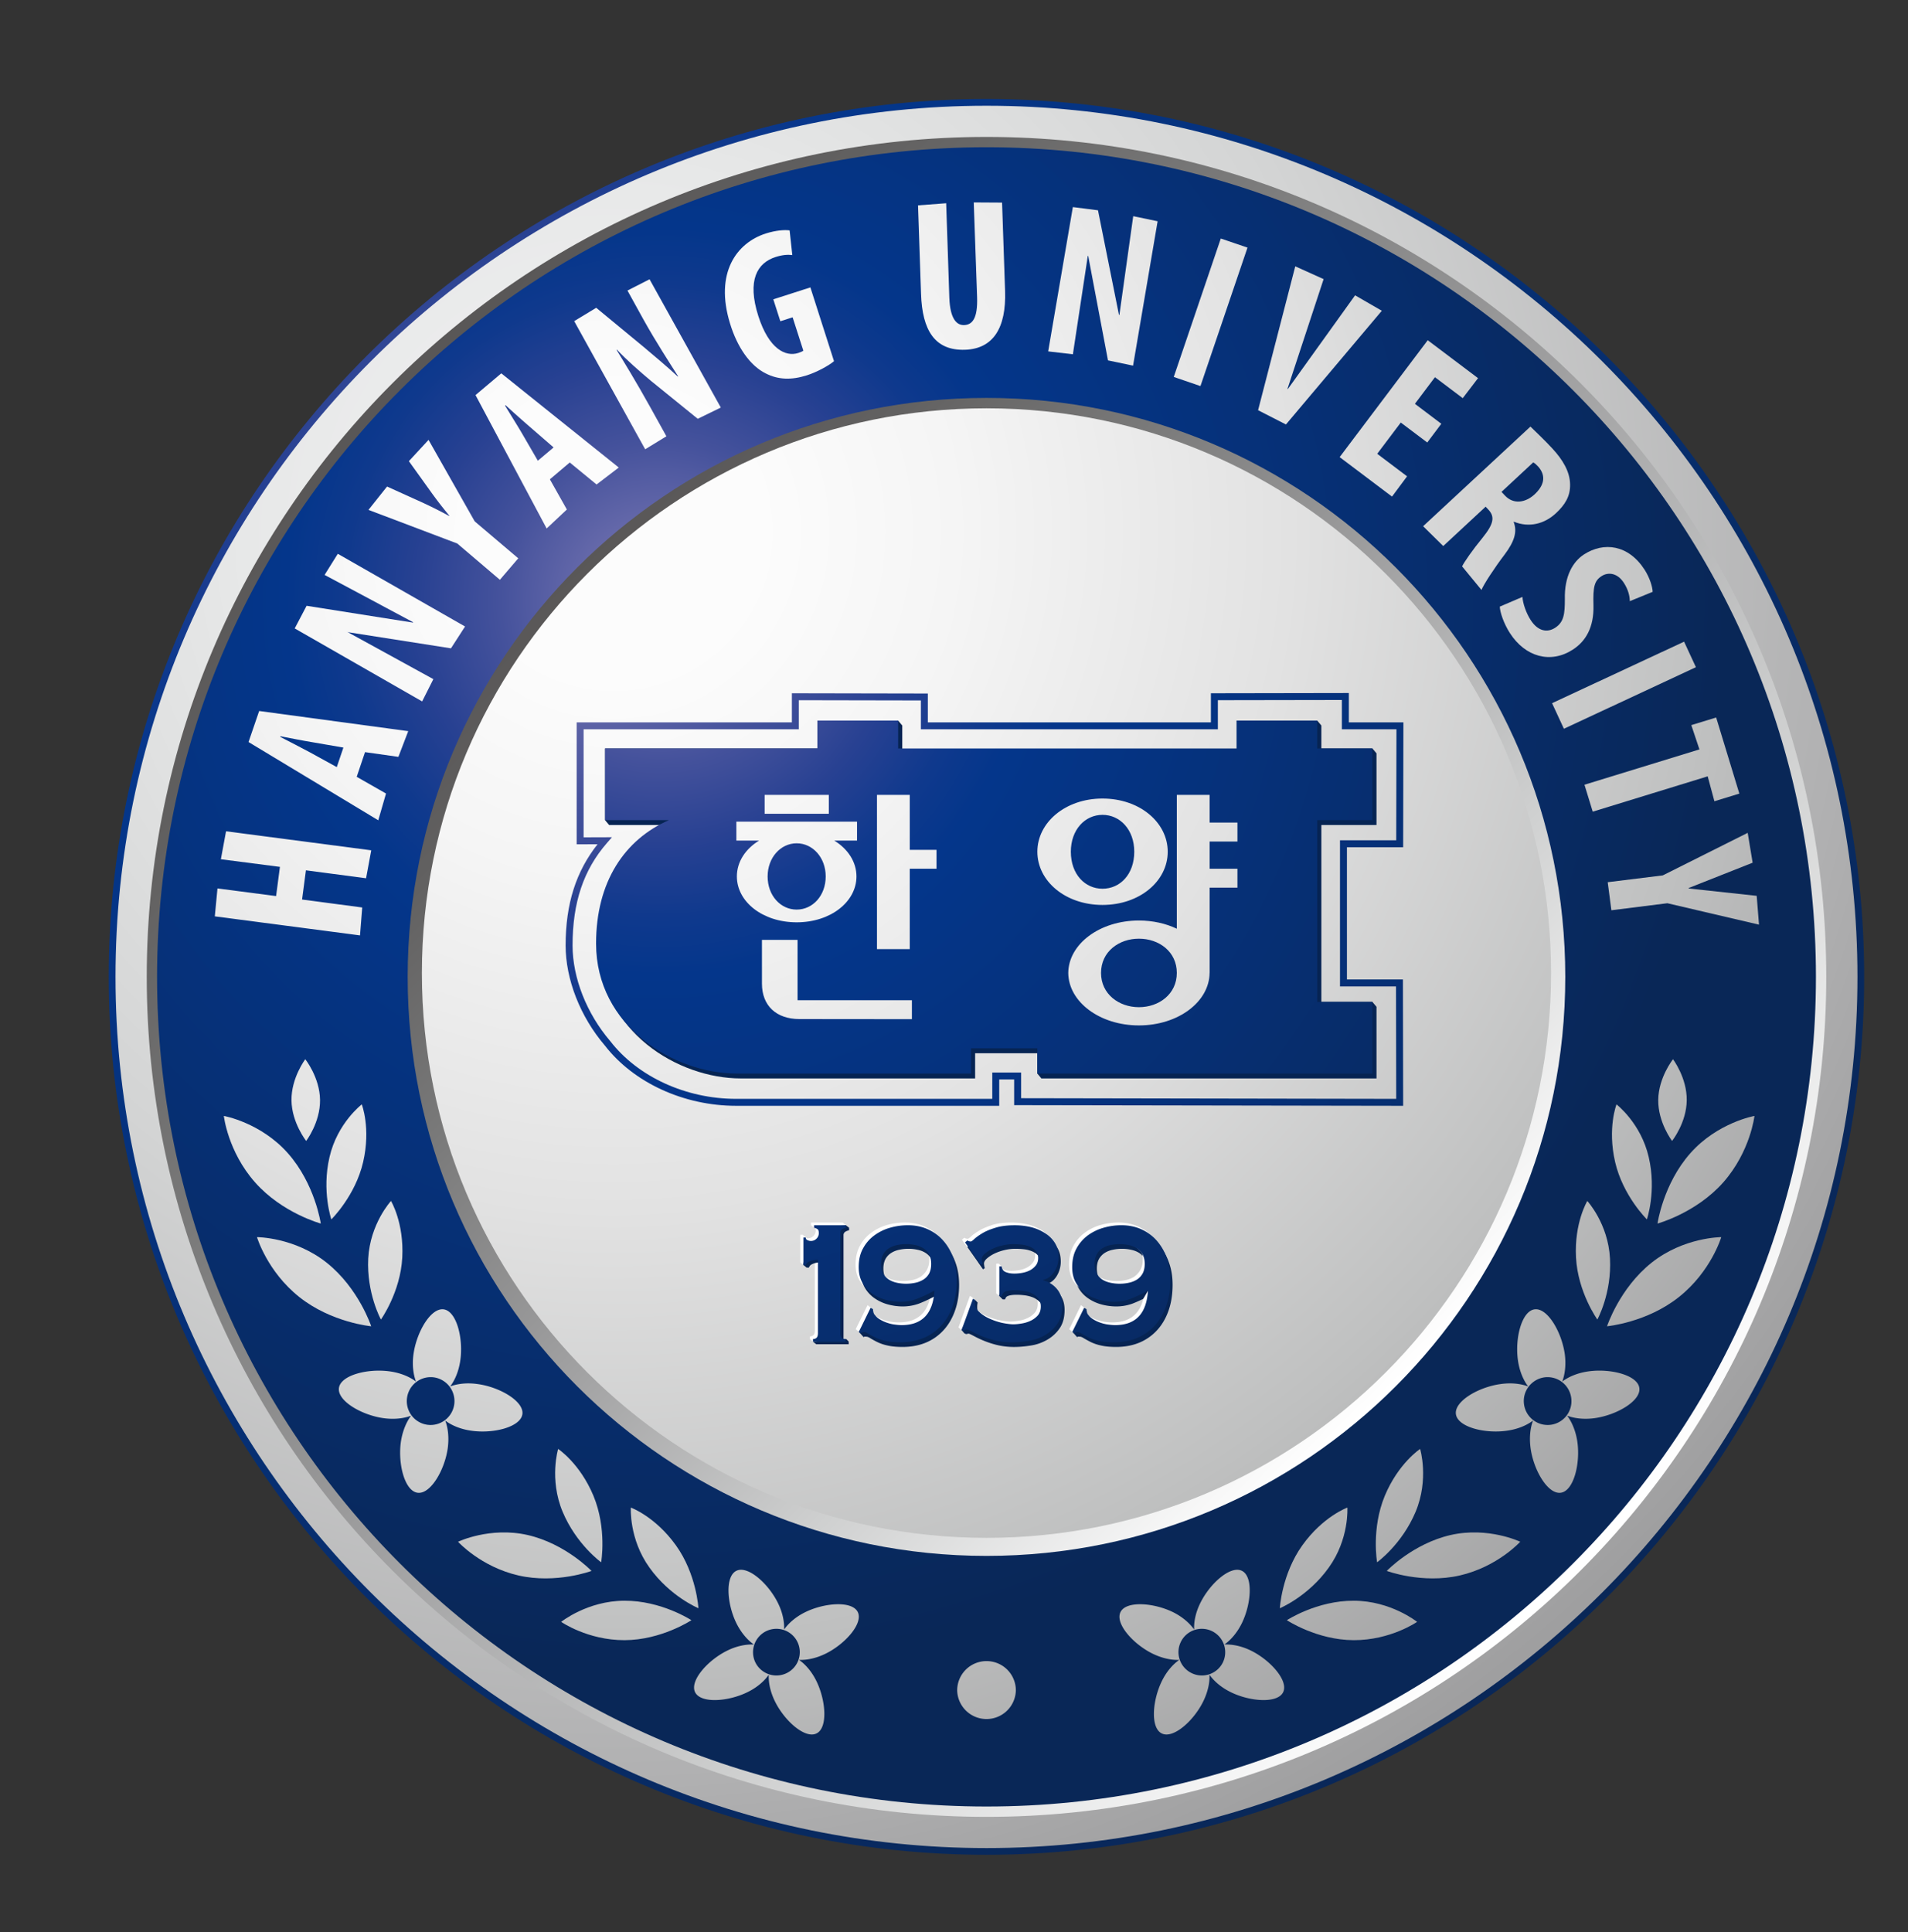 <svg xmlns="http://www.w3.org/2000/svg" xml:space="preserve" width="239px" height="242px" x="0px" y="0px" viewBox="0 0 239 242"><rect x="0" y="0" width="239" height="242" fill="#333333" stroke="none"/><radialGradient id="a" cx="76.855" cy="67.056" r="180.412" gradientUnits="userSpaceOnUse"><stop offset="0.101" style="stop-color:#efeff0"/><stop offset="0.256" style="stop-color:#e7e8e8"/><stop offset="0.522" style="stop-color:#d3d4d4"/><stop offset="0.866" style="stop-color:#b0b0b1"/><stop offset="1" style="stop-color:#9f9fa0"/></radialGradient><path fill="url(#a)" d="M123.574 12.822c-60.48 0-109.527 49.039-109.527 109.53 0 60.483 49.047 109.521 109.527 109.521 60.477 0 109.516-49.038 109.516-109.521 0-60.491-49.039-109.53-109.516-109.53z"/><radialGradient id="b" cx="74.335" cy="69.477" r="182.741" gradientUnits="userSpaceOnUse"><stop offset="0" style="stop-color:#8786bb"/><stop offset="0.064" style="stop-color:#6a6cac"/><stop offset="0.149" style="stop-color:#45529c"/><stop offset="0.227" style="stop-color:#284192"/><stop offset="0.297" style="stop-color:#0f398d"/><stop offset="0.35" style="stop-color:#04368b"/><stop offset="1" style="stop-color:#092757"/></radialGradient><path fill="url(#b)" d="M13.624 122.352c0 60.622 49.324 109.941 109.95 109.941 60.619 0 109.938-49.319 109.938-109.941 0-60.626-49.318-109.951-109.938-109.951-60.626-.001-109.95 49.325-109.95 109.951zm.845 0c0-60.164 48.943-109.108 109.105-109.108 60.154 0 109.094 48.945 109.094 109.108 0 60.157-48.939 109.1-109.094 109.1-60.162-.001-109.105-48.943-109.105-109.1z"/><linearGradient id="c" x1="197.385" x2="50.359" y1="196.159" y2="49.133" gradientUnits="userSpaceOnUse"><stop offset="0" style="stop-color:#fff"/><stop offset="0.27" style="stop-color:#cecfcf"/><stop offset="0.52" style="stop-color:#9f9fa0"/><stop offset="0.733" style="stop-color:#7a7a7a"/><stop offset="0.9" style="stop-color:#626161"/><stop offset="1" style="stop-color:#595757"/></linearGradient><path fill="url(#c)" d="M123.572 17.149c-58.086 0-105.191 47.1-105.191 105.199 0 58.096 47.104 105.196 105.191 105.196 58.086 0 105.189-47.1 105.189-105.196.001-58.099-47.103-105.199-105.189-105.199z"/><radialGradient id="d" cx="82.624" cy="75.302" r="133.807" gradientUnits="userSpaceOnUse"><stop offset="0" style="stop-color:#8786bb"/><stop offset="0.064" style="stop-color:#6a6cac"/><stop offset="0.149" style="stop-color:#45529c"/><stop offset="0.227" style="stop-color:#284192"/><stop offset="0.297" style="stop-color:#0f398d"/><stop offset="0.35" style="stop-color:#04368b"/><stop offset="1" style="stop-color:#092757"/></radialGradient><path fill="url(#d)" d="M123.572 18.442c-57.372 0-103.897 46.516-103.897 103.906 0 57.386 46.525 103.9 103.897 103.9 57.379 0 103.896-46.514 103.896-103.9.001-57.39-46.517-103.906-103.896-103.906z"/><linearGradient id="e" x1="174.621" x2="72.202" y1="173.398" y2="70.98" gradientUnits="userSpaceOnUse"><stop offset="0" style="stop-color:#fff"/><stop offset="0.27" style="stop-color:#cecfcf"/><stop offset="0.52" style="stop-color:#9f9fa0"/><stop offset="0.733" style="stop-color:#7a7a7a"/><stop offset="0.9" style="stop-color:#626161"/><stop offset="1" style="stop-color:#595757"/></linearGradient><path fill="url(#e)" d="M123.574 49.834c-40.042 0-72.508 32.471-72.508 72.514s32.466 72.512 72.508 72.512c40.037 0 72.496-32.469 72.496-72.512s-32.459-72.514-72.496-72.514z"/><radialGradient id="f" cx="76.856" cy="66.578" r="180.408" gradientUnits="userSpaceOnUse"><stop offset="0.101" style="stop-color:#fcfcfc"/><stop offset="0.237" style="stop-color:#f5f5f5"/><stop offset="0.47" style="stop-color:#e2e2e2"/><stop offset="0.772" style="stop-color:#bfc0c0"/><stop offset="1" style="stop-color:#9f9fa0"/></radialGradient><path fill="url(#f)" d="M123.574 51.136c-39.056 0-70.727 31.678-70.727 70.736 0 39.059 31.671 70.728 70.727 70.728 39.057 0 70.715-31.669 70.715-70.728 0-39.058-31.658-70.736-70.715-70.736z"/><path fill="#062453" d="M172.422 103.326v-8.978l-.514-.609h-6.393v-2.876l-.518-.617h-9.592v4.103H113.02v-3.485l-.517-.617h-10.107v3.493H75.789v8.971l.517.616h8c-5.544 2.426-9.131 7.724-9.131 15.453 0 10.376 9.761 16.283 17.62 16.283h29.352v-3.153h7.791v2.54l.51.613h41.975v-8.973l-.514-.609h-6.393v-22.154h6.906z"/><radialGradient id="g" cx="82.623" cy="75.3" r="133.799" gradientUnits="userSpaceOnUse"><stop offset="0" style="stop-color:#8786bb"/><stop offset="0.064" style="stop-color:#6a6cac"/><stop offset="0.149" style="stop-color:#45529c"/><stop offset="0.227" style="stop-color:#284192"/><stop offset="0.297" style="stop-color:#0f398d"/><stop offset="0.35" style="stop-color:#04368b"/><stop offset="1" style="stop-color:#092757"/></radialGradient><path fill="url(#g)" d="M171.908 102.71v-8.971h-6.91v-3.493h-10.105v3.493h-42.389v-3.493h-10.107v3.493H75.789v8.971h8.007c-5.552 2.425-9.131 7.718-9.131 15.457 0 10.371 9.758 16.283 17.616 16.283h29.35v-3.153h8.307v3.153h41.971v-8.969h-6.91v-22.77h6.909z"/><radialGradient id="h" cx="72.231" cy="73.159" r="180.881" gradientUnits="userSpaceOnUse"><stop offset="0" style="stop-color:#8786bb"/><stop offset="0.064" style="stop-color:#6a6cac"/><stop offset="0.149" style="stop-color:#45529c"/><stop offset="0.227" style="stop-color:#284192"/><stop offset="0.297" style="stop-color:#0f398d"/><stop offset="0.35" style="stop-color:#04368b"/><stop offset="1" style="stop-color:#092757"/></radialGradient><path fill="url(#h)" d="M151.68 86.824v3.645h-35.457v-3.613l-17.031-.033v3.646H72.234v15.271l2.617-.006c-2.687 3.399-4 7.437-4 12.68 0 4.248 1.837 8.932 4.917 12.53 3.59 4.648 9.89 7.547 16.426 7.547h32.97v-3.297h1.871v3.215l48.727.083-.029-15.823h-7.014v-16.562h7.043l.031-15.638h-6.834v-3.675l-17.279.03zm16.406.841v3.672h6.836c-.002.796-.029 13.108-.029 13.902h-7.043v18.299h7.016l.025 14.083c-.85-.003-46.143-.081-46.986-.082v-3.215h-3.609v3.297H92.195c-6.275 0-12.31-2.769-15.753-7.229-2.963-3.46-4.721-7.934-4.721-11.979 0-5.381 1.368-9.461 4.306-12.835l.629-.723-3.552.012v-13.53h26.959v-3.642c.802 0 14.491.027 15.29.029v3.613h37.199v-3.646l15.534-.026z"/><radialGradient id="i" cx="76.857" cy="67.054" r="180.405" gradientUnits="userSpaceOnUse"><stop offset="0.101" style="stop-color:#fcfcfc"/><stop offset="0.237" style="stop-color:#f5f5f5"/><stop offset="0.47" style="stop-color:#e2e2e2"/><stop offset="0.772" style="stop-color:#bfc0c0"/><stop offset="1" style="stop-color:#9f9fa0"/></radialGradient><path fill="url(#i)" d="M142.08 106.67c0-2.765-1.783-4.619-3.979-4.619-2.188 0-3.965 1.854-3.965 4.619 0 2.837 1.787 4.634 3.965 4.634 2.198 0 3.979-1.797 3.979-4.634zm.584 10.89c-2.496 0-4.746 1.612-4.746 4.292 0 2.655 2.25 4.288 4.746 4.288 2.504 0 4.746-1.633 4.746-4.288 0-2.681-2.242-4.292-4.746-4.292zm-39.234-7.794c0-2.363-1.626-4.152-3.638-4.152-2.009 0-3.638 1.789-3.638 4.152 0 2.404 1.629 4.151 3.638 4.151 2.012 0 3.638-1.747 3.638-4.151zm-7.649-10.217h8.041v2.365h-8.041v-2.365zm-3.479 10.217c0-1.825 1.065-3.442 2.785-4.493h-2.849v-2.372h15.116v2.372H104.5c1.713 1.05 2.782 2.668 2.782 4.493 0 3.17-3.226 5.745-7.489 5.745-4.266-.001-7.491-2.575-7.491-5.745zm21.925 17.874-14.086-.014c-2.905 0-4.698-1.678-4.698-4.432v-5.484h4.461v7.56h14.323v2.37zm3.084-18.839h-3.352v10.071h-4.107V99.549h4.107v6.888h3.352v2.364zm12.632-2.131c0-3.673 3.52-6.661 8.158-6.661 4.656 0 8.172 2.988 8.172 6.661 0 3.688-3.516 6.665-8.172 6.665-4.638 0-8.158-2.977-8.158-6.665zm25.063-1.276h-3.484v3.407h3.484v2.367h-3.484v10.684h-.006c-.033 3.62-3.936 6.571-8.852 6.571-4.91 0-8.82-2.951-8.85-6.571.029-3.621 3.939-6.567 8.85-6.567 1.754 0 3.381.378 4.746 1.028V99.549h4.111v3.472h3.484v2.373z"/><radialGradient id="j" cx="-2986.588" cy="-4407.508" r="180.342" gradientTransform="rotate(83.021 -3982.657 -439.572)" gradientUnits="userSpaceOnUse"><stop offset="0.101" style="stop-color:#fcfcfc"/><stop offset="0.237" style="stop-color:#f5f5f5"/><stop offset="0.47" style="stop-color:#e2e2e2"/><stop offset="0.772" style="stop-color:#bfc0c0"/><stop offset="1" style="stop-color:#9f9fa0"/></radialGradient><path fill="url(#j)" d="M211.285 137.794c-.025 2.827-1.838 5.095-1.838 5.095s-1.766-2.306-1.732-5.134c.035-2.819 1.848-5.096 1.848-5.096s1.755 2.319 1.722 5.135z"/><radialGradient id="k" cx="-2986.564" cy="-4407.458" r="180.374" gradientTransform="rotate(83.021 -3982.657 -439.572)" gradientUnits="userSpaceOnUse"><stop offset="0.101" style="stop-color:#fcfcfc"/><stop offset="0.237" style="stop-color:#f5f5f5"/><stop offset="0.47" style="stop-color:#e2e2e2"/><stop offset="0.772" style="stop-color:#bfc0c0"/><stop offset="1" style="stop-color:#9f9fa0"/></radialGradient><path fill="url(#k)" d="M215.857 148.082c-3.414 3.854-8.234 5.155-8.234 5.155s.699-4.945 4.107-8.802c3.412-3.856 8.037-4.675 8.037-4.675s-.503 4.464-3.91 8.322z"/><radialGradient id="l" cx="-2986.562" cy="-4407.422" r="180.401" gradientTransform="rotate(83.021 -3982.657 -439.572)" gradientUnits="userSpaceOnUse"><stop offset="0.101" style="stop-color:#fcfcfc"/><stop offset="0.237" style="stop-color:#f5f5f5"/><stop offset="0.47" style="stop-color:#e2e2e2"/><stop offset="0.772" style="stop-color:#bfc0c0"/><stop offset="1" style="stop-color:#9f9fa0"/></radialGradient><path fill="url(#l)" d="M206.523 144.916c.994 4.245-.229 7.8-.229 7.8s-2.998-2.934-3.982-7.191c-.979-4.25.174-7.211.174-7.211s3.057 2.34 4.037 6.602z"/><radialGradient id="m" cx="-2986.564" cy="-4407.436" r="180.391" gradientTransform="rotate(83.021 -3982.657 -439.572)" gradientUnits="userSpaceOnUse"><stop offset="0.101" style="stop-color:#fcfcfc"/><stop offset="0.237" style="stop-color:#f5f5f5"/><stop offset="0.47" style="stop-color:#e2e2e2"/><stop offset="0.772" style="stop-color:#bfc0c0"/><stop offset="1" style="stop-color:#9f9fa0"/></radialGradient><path fill="url(#m)" d="M210.305 162.44c-4.027 3.21-9.004 3.662-9.004 3.662s1.551-4.75 5.576-7.959c4.033-3.207 8.732-3.204 8.732-3.204s-1.271 4.3-5.304 7.501z"/><radialGradient id="n" cx="-2986.576" cy="-4407.438" r="180.402" gradientTransform="rotate(83.021 -3982.657 -439.572)" gradientUnits="userSpaceOnUse"><stop offset="0.101" style="stop-color:#fcfcfc"/><stop offset="0.237" style="stop-color:#f5f5f5"/><stop offset="0.47" style="stop-color:#e2e2e2"/><stop offset="0.772" style="stop-color:#bfc0c0"/><stop offset="1" style="stop-color:#9f9fa0"/></radialGradient><path fill="url(#n)" d="M201.67 157.604c.234 4.369-1.582 7.654-1.582 7.654s-2.447-3.416-2.674-7.774c-.229-4.358 1.416-7.075 1.416-7.075s2.609 2.834 2.84 7.195z"/><radialGradient id="o" cx="-2986.642" cy="-4407.416" r="180.487" gradientTransform="rotate(83.021 -3982.657 -439.572)" gradientUnits="userSpaceOnUse"><stop offset="0.101" style="stop-color:#fcfcfc"/><stop offset="0.237" style="stop-color:#f5f5f5"/><stop offset="0.47" style="stop-color:#e2e2e2"/><stop offset="0.772" style="stop-color:#bfc0c0"/><stop offset="1" style="stop-color:#9f9fa0"/></radialGradient><path fill="url(#o)" d="M182.854 197.312c-4.723 1.08-9.145-.57-9.145-.57s3.262-3.412 7.998-4.496c4.721-1.074 8.721.844 8.721.844s-2.836 3.132-7.574 4.222z"/><radialGradient id="p" cx="-2986.58" cy="-4407.4" r="180.432" gradientTransform="rotate(83.021 -3982.657 -439.572)" gradientUnits="userSpaceOnUse"><stop offset="0.101" style="stop-color:#fcfcfc"/><stop offset="0.237" style="stop-color:#f5f5f5"/><stop offset="0.47" style="stop-color:#e2e2e2"/><stop offset="0.772" style="stop-color:#bfc0c0"/><stop offset="1" style="stop-color:#9f9fa0"/></radialGradient><path fill="url(#p)" d="M177.326 189.331c-1.721 4.105-4.83 6.33-4.83 6.33s-.74-4.21.967-8.328c1.711-4.09 4.424-5.867 4.424-5.867s1.144 3.766-.561 7.865z"/><radialGradient id="q" cx="-2986.583" cy="-4407.43" r="180.424" gradientTransform="rotate(83.021 -3982.657 -439.572)" gradientUnits="userSpaceOnUse"><stop offset="0.101" style="stop-color:#fcfcfc"/><stop offset="0.237" style="stop-color:#f5f5f5"/><stop offset="0.47" style="stop-color:#e2e2e2"/><stop offset="0.772" style="stop-color:#bfc0c0"/><stop offset="1" style="stop-color:#9f9fa0"/></radialGradient><path fill="url(#q)" d="M169.568 205.415c-4.621-.014-8.373-2.5-8.373-2.5s3.76-2.465 8.393-2.439c4.625.007 7.922 2.646 7.922 2.646s-3.309 2.303-7.942 2.293z"/><radialGradient id="r" cx="-2986.554" cy="-4407.44" r="180.39" gradientTransform="rotate(83.021 -3982.657 -439.572)" gradientUnits="userSpaceOnUse"><stop offset="0.101" style="stop-color:#fcfcfc"/><stop offset="0.237" style="stop-color:#f5f5f5"/><stop offset="0.47" style="stop-color:#e2e2e2"/><stop offset="0.772" style="stop-color:#bfc0c0"/><stop offset="1" style="stop-color:#9f9fa0"/></radialGradient><path fill="url(#r)" d="M166.439 196.332c-2.582 3.62-6.125 5.083-6.125 5.083s.234-4.273 2.822-7.885 5.637-4.721 5.637-4.721.266 3.919-2.334 7.523z"/><radialGradient id="s" cx="-2986.546" cy="-4407.413" r="180.391" gradientTransform="rotate(83.021 -3982.657 -439.572)" gradientUnits="userSpaceOnUse"><stop offset="0.101" style="stop-color:#fcfcfc"/><stop offset="0.237" style="stop-color:#f5f5f5"/><stop offset="0.47" style="stop-color:#e2e2e2"/><stop offset="0.772" style="stop-color:#bfc0c0"/><stop offset="1" style="stop-color:#9f9fa0"/></radialGradient><path fill="url(#s)" d="M140.359 201.892c-.715 1.441 1.584 4.016 4.01 5.208 1.168.571 2.346.829 3.35.786-.818.563-1.611 1.484-2.176 2.643-1.197 2.43-1.457 5.867-.02 6.566 1.43.717 4.008-1.582 5.193-4.002.574-1.168.834-2.352.785-3.348.574.818 1.492 1.607 2.662 2.178 2.414 1.195 5.857 1.444 6.564.014.707-1.43-1.582-4.008-4.014-5.207-1.162-.576-2.34-.813-3.34-.77.818-.577 1.602-1.494 2.176-2.654 1.191-2.422 1.451-5.867.014-6.576-1.432-.705-4.002 1.586-5.201 4.018-.576 1.156-.832 2.34-.779 3.337-.572-.808-1.488-1.606-2.65-2.179-2.429-1.19-5.872-1.442-6.574-.014zm7.557 3.734a2.925 2.925 0 0 1 3.92-1.333 2.933 2.933 0 0 1 1.338 3.921 2.93 2.93 0 0 1-3.92 1.32 2.916 2.916 0 0 1-1.338-3.908z"/><radialGradient id="t" cx="-2986.573" cy="-4407.415" r="180.42" gradientTransform="rotate(83.021 -3982.657 -439.572)" gradientUnits="userSpaceOnUse"><stop offset="0.101" style="stop-color:#fcfcfc"/><stop offset="0.237" style="stop-color:#f5f5f5"/><stop offset="0.47" style="stop-color:#e2e2e2"/><stop offset="0.772" style="stop-color:#bfc0c0"/><stop offset="1" style="stop-color:#9f9fa0"/></radialGradient><path fill="url(#t)" d="M192.213 163.984c-1.617.235-2.469 3.653-2.072 6.392.188 1.309.658 2.453 1.279 3.264-.957-.365-2.188-.489-3.494-.295-2.74.381-5.787 2.158-5.555 3.772.229 1.616 3.652 2.468 6.391 2.064 1.314-.182 2.455-.65 3.27-1.271-.363.959-.49 2.193-.301 3.506.387 2.729 2.158 5.767 3.781 5.534 1.611-.231 2.461-3.646 2.07-6.382-.191-1.307-.662-2.454-1.277-3.27.951.365 2.188.492 3.482.307 2.746-.391 5.797-2.173 5.557-3.788-.23-1.608-3.654-2.458-6.389-2.063-1.314.188-2.453.656-3.264 1.273.355-.953.494-2.186.309-3.493-.402-2.739-2.168-5.782-3.787-5.55zm1.219 8.518a2.993 2.993 0 0 1 3.379 2.542 2.984 2.984 0 0 1-2.527 3.391 2.99 2.99 0 0 1-3.379-2.539c-.239-1.635.902-3.144 2.527-3.394z"/><radialGradient id="u" cx="-4529.588" cy="8198.267" r="180.459" gradientTransform="scale(-1 1) rotate(83.021 2290.382 6648.147)" gradientUnits="userSpaceOnUse"><stop offset="0.101" style="stop-color:#fcfcfc"/><stop offset="0.237" style="stop-color:#f5f5f5"/><stop offset="0.47" style="stop-color:#e2e2e2"/><stop offset="0.772" style="stop-color:#bfc0c0"/><stop offset="1" style="stop-color:#9f9fa0"/></radialGradient><path fill="url(#u)" d="M36.511 137.794c.036 2.827 1.842 5.095 1.842 5.095s1.766-2.306 1.736-5.134c-.036-2.819-1.849-5.096-1.849-5.096s-1.755 2.319-1.729 5.135z"/><radialGradient id="v" cx="-4529.577" cy="8198.243" r="180.417" gradientTransform="scale(-1 1) rotate(83.021 2290.382 6648.147)" gradientUnits="userSpaceOnUse"><stop offset="0.101" style="stop-color:#fcfcfc"/><stop offset="0.237" style="stop-color:#f5f5f5"/><stop offset="0.47" style="stop-color:#e2e2e2"/><stop offset="0.772" style="stop-color:#bfc0c0"/><stop offset="1" style="stop-color:#9f9fa0"/></radialGradient><path fill="url(#v)" d="M31.952 148.082c3.409 3.854 8.23 5.155 8.23 5.155s-.706-4.945-4.117-8.802c-3.406-3.856-8.026-4.675-8.026-4.675s.495 4.464 3.913 8.322z"/><radialGradient id="w" cx="-4529.564" cy="8198.259" r="180.399" gradientTransform="scale(-1 1) rotate(83.021 2290.382 6648.147)" gradientUnits="userSpaceOnUse"><stop offset="0.101" style="stop-color:#fcfcfc"/><stop offset="0.237" style="stop-color:#f5f5f5"/><stop offset="0.47" style="stop-color:#e2e2e2"/><stop offset="0.772" style="stop-color:#bfc0c0"/><stop offset="1" style="stop-color:#9f9fa0"/></radialGradient><path fill="url(#w)" d="M41.275 144.916c-.991 4.245.229 7.8.229 7.8s3.002-2.934 3.987-7.191c.979-4.25-.174-7.211-.174-7.211s-3.064 2.34-4.042 6.602z"/><radialGradient id="x" cx="-4529.568" cy="8198.246" r="180.403" gradientTransform="scale(-1 1) rotate(83.021 2290.382 6648.147)" gradientUnits="userSpaceOnUse"><stop offset="0.101" style="stop-color:#fcfcfc"/><stop offset="0.237" style="stop-color:#f5f5f5"/><stop offset="0.47" style="stop-color:#e2e2e2"/><stop offset="0.772" style="stop-color:#bfc0c0"/><stop offset="1" style="stop-color:#9f9fa0"/></radialGradient><path fill="url(#x)" d="M37.491 162.44c4.035 3.21 9.007 3.662 9.007 3.662s-1.55-4.75-5.574-7.959c-4.033-3.207-8.734-3.204-8.734-3.204s1.274 4.3 5.301 7.501z"/><radialGradient id="y" cx="-4529.589" cy="8198.261" r="180.451" gradientTransform="scale(-1 1) rotate(83.021 2290.382 6648.147)" gradientUnits="userSpaceOnUse"><stop offset="0.101" style="stop-color:#fcfcfc"/><stop offset="0.237" style="stop-color:#f5f5f5"/><stop offset="0.47" style="stop-color:#e2e2e2"/><stop offset="0.772" style="stop-color:#bfc0c0"/><stop offset="1" style="stop-color:#9f9fa0"/></radialGradient><path fill="url(#y)" d="M46.125 157.604c-.222 4.369 1.59 7.654 1.59 7.654s2.446-3.416 2.675-7.774c.226-4.358-1.414-7.075-1.414-7.075s-2.613 2.834-2.851 7.195z"/><radialGradient id="z" cx="-4529.644" cy="8198.255" r="180.514" gradientTransform="scale(-1 1) rotate(83.021 2290.382 6648.147)" gradientUnits="userSpaceOnUse"><stop offset="0.101" style="stop-color:#fcfcfc"/><stop offset="0.237" style="stop-color:#f5f5f5"/><stop offset="0.47" style="stop-color:#e2e2e2"/><stop offset="0.772" style="stop-color:#bfc0c0"/><stop offset="1" style="stop-color:#9f9fa0"/></radialGradient><path fill="url(#z)" d="M64.948 197.312c4.724 1.08 9.146-.57 9.146-.57s-3.263-3.412-7.997-4.496c-4.728-1.074-8.721.844-8.721.844s2.832 3.132 7.572 4.222z"/><radialGradient id="A" cx="-4529.59" cy="8198.25" r="180.44" gradientTransform="scale(-1 1) rotate(83.021 2290.382 6648.147)" gradientUnits="userSpaceOnUse"><stop offset="0.101" style="stop-color:#fcfcfc"/><stop offset="0.237" style="stop-color:#f5f5f5"/><stop offset="0.47" style="stop-color:#e2e2e2"/><stop offset="0.772" style="stop-color:#bfc0c0"/><stop offset="1" style="stop-color:#9f9fa0"/></radialGradient><path fill="url(#A)" d="M70.474 189.331c1.72 4.105 4.828 6.33 4.828 6.33s.742-4.21-.966-8.328c-1.709-4.09-4.423-5.867-4.423-5.867s-1.143 3.766.561 7.865z"/><radialGradient id="B" cx="-4529.588" cy="8198.255" r="180.434" gradientTransform="scale(-1 1) rotate(83.021 2290.382 6648.147)" gradientUnits="userSpaceOnUse"><stop offset="0.101" style="stop-color:#fcfcfc"/><stop offset="0.237" style="stop-color:#f5f5f5"/><stop offset="0.47" style="stop-color:#e2e2e2"/><stop offset="0.772" style="stop-color:#bfc0c0"/><stop offset="1" style="stop-color:#9f9fa0"/></radialGradient><path fill="url(#B)" d="M78.233 205.415c4.621-.014 8.374-2.5 8.374-2.5s-3.761-2.465-8.394-2.439c-4.627.007-7.921 2.646-7.921 2.646s3.309 2.303 7.941 2.293z"/><radialGradient id="C" cx="-4529.55" cy="8198.251" r="180.387" gradientTransform="scale(-1 1) rotate(83.021 2290.382 6648.147)" gradientUnits="userSpaceOnUse"><stop offset="0.101" style="stop-color:#fcfcfc"/><stop offset="0.237" style="stop-color:#f5f5f5"/><stop offset="0.47" style="stop-color:#e2e2e2"/><stop offset="0.772" style="stop-color:#bfc0c0"/><stop offset="1" style="stop-color:#9f9fa0"/></radialGradient><path fill="url(#C)" d="M81.357 196.332c2.586 3.62 6.128 5.083 6.128 5.083s-.227-4.273-2.823-7.885c-2.593-3.612-5.64-4.721-5.64-4.721s-.26 3.919 2.335 7.523z"/><radialGradient id="D" cx="-4529.556" cy="8198.251" r="180.394" gradientTransform="scale(-1 1) rotate(83.021 2290.382 6648.147)" gradientUnits="userSpaceOnUse"><stop offset="0.101" style="stop-color:#fcfcfc"/><stop offset="0.237" style="stop-color:#f5f5f5"/><stop offset="0.47" style="stop-color:#e2e2e2"/><stop offset="0.772" style="stop-color:#bfc0c0"/><stop offset="1" style="stop-color:#9f9fa0"/></radialGradient><path fill="url(#D)" d="M100.871 201.905c-1.171.572-2.087 1.371-2.654 2.179.049-.997-.201-2.181-.777-3.337-1.202-2.432-3.768-4.723-5.202-4.018-1.436.709-1.185 4.154.01 6.576.578 1.16 1.36 2.077 2.178 2.654-1-.044-2.183.193-3.341.77-2.435 1.199-4.72 3.777-4.015 5.207.711 1.431 4.148 1.182 6.569-.014 1.17-.57 2.087-1.359 2.658-2.178-.048.996.203 2.18.78 3.348 1.19 2.42 3.768 4.719 5.204 4.002 1.432-.699 1.175-4.137-.021-6.566-.568-1.158-1.355-2.079-2.176-2.643 1.004.043 2.185-.215 3.347-.786 2.421-1.192 4.721-3.767 4.015-5.208-.707-1.427-4.149-1.175-6.575.014zm-2.318 7.629a2.939 2.939 0 0 1-3.928-1.32 2.94 2.94 0 0 1 1.335-3.921 2.928 2.928 0 0 1 3.924 1.333 2.92 2.92 0 0 1-1.331 3.908z"/><radialGradient id="E" cx="-4529.572" cy="8198.254" r="180.412" gradientTransform="scale(-1 1) rotate(83.021 2290.382 6648.147)" gradientUnits="userSpaceOnUse"><stop offset="0.101" style="stop-color:#fcfcfc"/><stop offset="0.237" style="stop-color:#f5f5f5"/><stop offset="0.47" style="stop-color:#e2e2e2"/><stop offset="0.772" style="stop-color:#bfc0c0"/><stop offset="1" style="stop-color:#9f9fa0"/></radialGradient><path fill="url(#E)" d="M51.804 169.535c-.193 1.308-.054 2.54.301 3.493-.807-.617-1.944-1.086-3.261-1.273-2.734-.395-6.151.455-6.387 2.063-.237 1.615 2.812 3.397 5.551 3.788 1.299.186 2.533.059 3.488-.307-.617.815-1.082 1.963-1.28 3.27-.389 2.736.459 6.15 2.082 6.382 1.61.232 3.386-2.806 3.781-5.534.183-1.313.058-2.547-.308-3.506.812.62 1.958 1.089 3.268 1.271 2.741.403 6.158-.448 6.395-2.064.228-1.614-2.823-3.392-5.554-3.772-1.309-.194-2.538-.07-3.498.295.624-.811 1.091-1.955 1.277-3.264.396-2.738-.456-6.156-2.072-6.392-1.614-.233-3.388 2.81-3.783 5.55zm5.094 6.361a2.994 2.994 0 0 1-3.382 2.539 2.987 2.987 0 0 1-2.527-3.391 2.993 2.993 0 0 1 3.381-2.542 3.01 3.01 0 0 1 2.528 3.394z"/><radialGradient id="F" cx="76.844" cy="67.106" r="180.365" gradientUnits="userSpaceOnUse"><stop offset="0.101" style="stop-color:#fcfcfc"/><stop offset="0.237" style="stop-color:#f5f5f5"/><stop offset="0.47" style="stop-color:#e2e2e2"/><stop offset="0.772" style="stop-color:#bfc0c0"/><stop offset="1" style="stop-color:#9f9fa0"/></radialGradient><path fill="url(#F)" d="M127.248 211.702a3.676 3.676 0 0 1-7.35 0 3.674 3.674 0 0 1 3.682-3.666 3.668 3.668 0 0 1 3.668 3.666z"/><radialGradient id="G" cx="76.86" cy="67.056" r="180.413" gradientUnits="userSpaceOnUse"><stop offset="0.101" style="stop-color:#fcfcfc"/><stop offset="0.237" style="stop-color:#f5f5f5"/><stop offset="0.47" style="stop-color:#e2e2e2"/><stop offset="0.772" style="stop-color:#bfc0c0"/><stop offset="1" style="stop-color:#9f9fa0"/></radialGradient><path fill="url(#G)" d="m27.242 111.268 7.342.956.48-3.657-7.397-.955.648-3.501 18.188 2.382-.648 3.502-7.534-.997-.482 3.659 7.533.997-.275 3.496-18.189-2.385.334-3.497z"/><radialGradient id="H" cx="76.855" cy="67.06" r="180.395" gradientUnits="userSpaceOnUse"><stop offset="0.101" style="stop-color:#fcfcfc"/><stop offset="0.237" style="stop-color:#f5f5f5"/><stop offset="0.47" style="stop-color:#e2e2e2"/><stop offset="0.772" style="stop-color:#bfc0c0"/><stop offset="1" style="stop-color:#9f9fa0"/></radialGradient><path fill="url(#H)" d="m44.681 97.288 3.672 2.094-.97 3.352-16.252-9.801 1.332-3.888 18.673 2.524-1.233 3.22-4.179-.592-1.043 3.091zm-1.666-3.662-3.788-.654c-1.104-.175-2.891-.53-4.094-.762l-.028.076c1.088.567 2.787 1.432 3.727 1.943l3.354 1.844.829-2.447z"/><radialGradient id="I" cx="76.86" cy="67.051" r="180.423" gradientUnits="userSpaceOnUse"><stop offset="0.101" style="stop-color:#fcfcfc"/><stop offset="0.237" style="stop-color:#f5f5f5"/><stop offset="0.47" style="stop-color:#e2e2e2"/><stop offset="0.772" style="stop-color:#bfc0c0"/><stop offset="1" style="stop-color:#9f9fa0"/></radialGradient><path fill="url(#I)" d="m43.595 79.177-.153-.07 10.841 5.948-1.404 2.791-15.962-9.142 1.488-2.836 13.315 2.107.03-.048-11.09-5.923 1.654-2.646 15.94 9.105-1.765 2.734-12.894-2.02z"/><radialGradient id="J" cx="76.86" cy="67.054" r="180.43" gradientUnits="userSpaceOnUse"><stop offset="0.101" style="stop-color:#fcfcfc"/><stop offset="0.237" style="stop-color:#f5f5f5"/><stop offset="0.47" style="stop-color:#e2e2e2"/><stop offset="0.772" style="stop-color:#bfc0c0"/><stop offset="1" style="stop-color:#9f9fa0"/></radialGradient><path fill="url(#J)" d="m62.617 72.613-5.336-4.542-11.125-4.214 2.328-2.923 4.219 1.909a54.625 54.625 0 0 1 3.551 1.776l.03-.038a51.26 51.26 0 0 1-2.456-3.188l-2.611-3.637 2.464-2.664 5.783 10.205 5.454 4.627-2.301 2.689z"/><radialGradient id="K" cx="76.862" cy="67.053" r="180.37" gradientUnits="userSpaceOnUse"><stop offset="0.101" style="stop-color:#fcfcfc"/><stop offset="0.237" style="stop-color:#f5f5f5"/><stop offset="0.47" style="stop-color:#e2e2e2"/><stop offset="0.772" style="stop-color:#bfc0c0"/><stop offset="1" style="stop-color:#9f9fa0"/></radialGradient><path fill="url(#K)" d="m68.878 60.03 2.128 3.78-2.532 2.378-8.91-16.706 3.228-2.725 14.716 11.796-2.78 2.124-3.361-2.756-2.489 2.109zm.466-3.993-2.903-2.519a136.862 136.862 0 0 1-3.111-2.768l-.064.055c.639 1.046 1.651 2.662 2.183 3.582l1.922 3.315 1.973-1.665z"/><radialGradient id="L" cx="76.861" cy="67.054" r="180.419" gradientUnits="userSpaceOnUse"><stop offset="0.101" style="stop-color:#fcfcfc"/><stop offset="0.237" style="stop-color:#f5f5f5"/><stop offset="0.47" style="stop-color:#e2e2e2"/><stop offset="0.772" style="stop-color:#bfc0c0"/><stop offset="1" style="stop-color:#9f9fa0"/></radialGradient><path fill="url(#L)" d="m80.816 56.268-8.891-16.05 2.759-1.67 5.947 4.909c1.151.969 3.051 2.56 4.267 3.699l.049-.021c-1.021-1.62-2.761-4.264-4.382-7.184l-1.967-3.565 2.767-1.409 8.924 16.065L87.4 52.45l-5.863-4.754c-1.264-1.056-3.103-2.653-4.253-3.896l-.046.03c.958 1.564 2.43 3.948 4.208 7.153l2.028 3.659-2.658 1.626z"/><radialGradient id="M" cx="76.862" cy="67.055" r="180.388" gradientUnits="userSpaceOnUse"><stop offset="0.101" style="stop-color:#fcfcfc"/><stop offset="0.237" style="stop-color:#f5f5f5"/><stop offset="0.47" style="stop-color:#e2e2e2"/><stop offset="0.772" style="stop-color:#bfc0c0"/><stop offset="1" style="stop-color:#9f9fa0"/></radialGradient><path fill="url(#M)" d="M104.469 45.235c-.64.547-2.133 1.365-3.389 1.767-1.976.633-3.648.545-5.17-.238-1.944-.96-3.565-3.271-4.469-6.264-1.939-6.31.812-10.077 4.479-11.256 1.312-.413 2.366-.474 2.989-.39l.337 3.09c-.563-.076-1.249-.026-2.099.246-2.283.735-3.6 2.881-2.155 7.399 1.333 4.157 3.43 5.122 4.993 4.621.308-.099.526-.198.644-.289l-1.343-4.18-1.538.493-.882-2.746 4.645-1.493 2.958 9.24z"/><radialGradient id="N" cx="76.854" cy="67.052" r="180.43" gradientUnits="userSpaceOnUse"><stop offset="0.101" style="stop-color:#fcfcfc"/><stop offset="0.237" style="stop-color:#f5f5f5"/><stop offset="0.47" style="stop-color:#e2e2e2"/><stop offset="0.772" style="stop-color:#bfc0c0"/><stop offset="1" style="stop-color:#9f9fa0"/></radialGradient><path fill="url(#N)" d="m118.52 25.453.395 11.842c.096 2.666.932 3.445 1.846 3.419 1.021-.04 1.729-.792 1.631-3.538l-.418-11.825 3.547.021.377 11.066c.158 4.655-1.508 7.246-5.004 7.366-3.799.132-5.367-2.43-5.523-6.979l-.377-11.105 3.526-.267z"/><radialGradient id="O" cx="76.863" cy="67.052" r="180.367" gradientUnits="userSpaceOnUse"><stop offset="0.101" style="stop-color:#fcfcfc"/><stop offset="0.237" style="stop-color:#f5f5f5"/><stop offset="0.47" style="stop-color:#e2e2e2"/><stop offset="0.772" style="stop-color:#bfc0c0"/><stop offset="1" style="stop-color:#9f9fa0"/></radialGradient><path fill="url(#O)" d="m140.164 39.437.053.007 1.732-12.37 3.057.636-3.076 18.083-3.141-.657-2.477-13.08-.051-.01-1.869 12.324-3.094-.363 3.09-18.071 3.148.4 2.628 13.101z"/><radialGradient id="P" cx="76.853" cy="67.063" r="180.402" gradientUnits="userSpaceOnUse"><stop offset="0.101" style="stop-color:#fcfcfc"/><stop offset="0.237" style="stop-color:#f5f5f5"/><stop offset="0.47" style="stop-color:#e2e2e2"/><stop offset="0.772" style="stop-color:#bfc0c0"/><stop offset="1" style="stop-color:#9f9fa0"/></radialGradient><path fill="url(#P)" d="m156.264 31.009-5.893 17.342-3.344-1.142 5.891-17.336 3.346 1.136z"/><radialGradient id="Q" cx="76.829" cy="67.052" r="180.449" gradientUnits="userSpaceOnUse"><stop offset="0.101" style="stop-color:#fcfcfc"/><stop offset="0.237" style="stop-color:#f5f5f5"/><stop offset="0.47" style="stop-color:#e2e2e2"/><stop offset="0.772" style="stop-color:#bfc0c0"/><stop offset="1" style="stop-color:#9f9fa0"/></radialGradient><path fill="url(#Q)" d="m169.742 36.987 3.348 1.931-12.01 14.243-3.49-1.786 4.658-18.02 3.551 1.602-4.525 13.738.049.022 8.419-11.73z"/><radialGradient id="R" cx="76.858" cy="67.052" r="180.393" gradientUnits="userSpaceOnUse"><stop offset="0.101" style="stop-color:#fcfcfc"/><stop offset="0.237" style="stop-color:#f5f5f5"/><stop offset="0.47" style="stop-color:#e2e2e2"/><stop offset="0.772" style="stop-color:#bfc0c0"/><stop offset="1" style="stop-color:#9f9fa0"/></radialGradient><path fill="url(#R)" d="m178.781 55.419-3.316-2.499-2.951 3.914 3.74 2.821-1.887 2.538-6.559-4.944 11.031-14.64 6.303 4.75-1.914 2.508-3.482-2.625-2.512 3.332 3.309 2.5-1.762 2.345z"/><radialGradient id="S" cx="76.857" cy="67.055" r="180.395" gradientUnits="userSpaceOnUse"><stop offset="0.101" style="stop-color:#fcfcfc"/><stop offset="0.237" style="stop-color:#f5f5f5"/><stop offset="0.47" style="stop-color:#e2e2e2"/><stop offset="0.772" style="stop-color:#bfc0c0"/><stop offset="1" style="stop-color:#9f9fa0"/></radialGradient><path fill="url(#S)" d="M191.707 53.425c.805.778 1.814 1.743 2.73 2.73 1.318 1.418 2.221 2.924 2.236 4.527.029 1.479-.641 2.548-1.789 3.61-1.424 1.322-3.344 1.821-5.238 1.051l-.043.034c.492 1.239.061 2.478-1.121 4.06-1.244 1.63-2.641 3.753-2.908 4.451l-2.426-2.953c.227-.506 1.295-2.044 2.572-3.602 1.436-1.781 1.521-2.633.721-3.503l-.348-.372-5.309 4.929-2.521-2.483 13.444-12.479zm-3.625 8.179.428.454c1.041 1.124 2.551.934 3.721-.149 1.123-1.046 1.51-2.251.465-3.453-.201-.221-.459-.461-.641-.545l-3.973 3.693z"/><radialGradient id="T" cx="76.856" cy="67.052" r="180.401" gradientUnits="userSpaceOnUse"><stop offset="0.101" style="stop-color:#fcfcfc"/><stop offset="0.237" style="stop-color:#f5f5f5"/><stop offset="0.47" style="stop-color:#e2e2e2"/><stop offset="0.772" style="stop-color:#bfc0c0"/><stop offset="1" style="stop-color:#9f9fa0"/></radialGradient><path fill="url(#T)" d="M190.705 74.759c.049.825.471 2.028 1.027 2.888.902 1.407 2.068 1.623 3.066.978 1.109-.715 1.215-1.746 1.219-3.569-.076-2.905 1.023-4.732 2.406-5.624 2.449-1.578 5.537-1.256 7.594 1.936.635.999.98 2.126 1 2.755l-2.863 1.167c-.004-.601-.18-1.416-.738-2.281-.811-1.271-1.977-1.385-2.793-.859-.904.581-1.092 1.343-1.021 3.638.074 2.803-.984 4.539-2.594 5.575-2.785 1.796-5.947.915-7.875-2.076-.783-1.218-1.244-2.627-1.266-3.313l2.838-1.215z"/><radialGradient id="U" cx="76.866" cy="67.059" r="180.389" gradientUnits="userSpaceOnUse"><stop offset="0.101" style="stop-color:#fcfcfc"/><stop offset="0.237" style="stop-color:#f5f5f5"/><stop offset="0.47" style="stop-color:#e2e2e2"/><stop offset="0.772" style="stop-color:#bfc0c0"/><stop offset="1" style="stop-color:#9f9fa0"/></radialGradient><path fill="url(#U)" d="m212.434 83.561-16.537 7.709-1.482-3.204 16.537-7.704 1.482 3.199z"/><radialGradient id="V" cx="76.833" cy="67.053" r="180.434" gradientUnits="userSpaceOnUse"><stop offset="0.101" style="stop-color:#fcfcfc"/><stop offset="0.237" style="stop-color:#f5f5f5"/><stop offset="0.47" style="stop-color:#e2e2e2"/><stop offset="0.772" style="stop-color:#bfc0c0"/><stop offset="1" style="stop-color:#9f9fa0"/></radialGradient><path fill="url(#V)" d="m212.875 93.856-1.02-3.042 3.115-.954 2.904 9.531-3.123.958-.842-3.12-14.4 4.425-1.035-3.373 14.401-4.425z"/><radialGradient id="W" cx="76.85" cy="67.057" r="180.408" gradientUnits="userSpaceOnUse"><stop offset="0.101" style="stop-color:#fcfcfc"/><stop offset="0.237" style="stop-color:#f5f5f5"/><stop offset="0.47" style="stop-color:#e2e2e2"/><stop offset="0.772" style="stop-color:#bfc0c0"/><stop offset="1" style="stop-color:#9f9fa0"/></radialGradient><path fill="url(#W)" d="m211.521 111.217.008.056 8.518.92.289 3.61-11.482-2.682-7.008.879-.461-3.513 6.898-.853 10.637-5.33.619 3.741-8.018 3.172z"/><path fill="#FFF" d="M117.307 161.22c-.697.387-2.035.795-2.721 1.066a5.71 5.71 0 0 1-2.171.418 7.43 7.43 0 0 1-1.835-.246c-.619-.172-1.343-.665-1.844-1.012-.503-.35-.755-.553-1.077-1.1-.321-.551-.485-1.207-.485-1.977 0-.928.188-1.727.562-2.385a4.81 4.81 0 0 1 1.441-1.627 6.139 6.139 0 0 1 1.989-.951 8.264 8.264 0 0 1 2.183-.297c.907 0 1.733.164 2.48.507.75.339 1.395.808 1.934 1.423a6.398 6.398 0 0 1 1.256 2.18c.301.842.451 1.76.451 2.766 0 1.191-.174 2.26-.508 3.225-.334.957-.814 1.787-1.441 2.465a6.088 6.088 0 0 1-2.229 1.564c-.862.357-1.832.533-2.892.533-.744 0-1.373-.062-1.892-.176a5.942 5.942 0 0 1-1.297-.436c-.341-.172-.616-.334-.838-.462-.216-.142-.389-.21-.514-.21-.183 0-.021.306-.153.414l-.515-.438 1.479-3.01.537.424c0 .09-.227-.057-.204.064a.928.928 0 0 0 .138.332c.16.234.382.445.664.611.283.177.575.32.897.431.324.115.652.19.979.233.324.045.622.07.884.07 2.124 0 3.424-.984 3.905-2.965l.837-1.434zm-5.344-5.617a2.888 2.888 0 0 0-1.014.41 2.026 2.026 0 0 0-.708.766c-.17.314-.259.709-.259 1.182 0 .469.089.865.259 1.18.173.325.411.578.708.776.298.181.628.317 1.014.399.379.076.766.124 1.166.124.392 0 .772-.048 1.15-.124.38-.082.719-.219 1.016-.399.297-.198.611-.522.787-.847.17-.311.314-.699.314-1.172 0-.471.045-.663-.121-.979-.18-.322-.684-.717-.98-.906a2.914 2.914 0 0 0-1.016-.41 5.528 5.528 0 0 0-1.15-.127c-.4 0-.787.046-1.166.127zM122.146 162.821l-.248.347c0 .423.02.481.379.806.369.33.791.61 1.297.843.5.219 1.029.396 1.58.517.547.113 1.01.18 1.389.18.297 0 .652-.035 1.053-.104a3.995 3.995 0 0 0 1.129-.342c.348-.166.65-.385.9-.672.236-.287.367-.658.367-1.115 0-.441-.119-.791-.354-1.057a2.364 2.364 0 0 0-.861-.624 3.687 3.687 0 0 0-1.092-.285 8.083 8.083 0 0 0-.996-.075c-.398 0-.74.044-1.031.131-.279.081-.379.617-.477.947l-.395-.334v-3.725h.305l.393.354c.057.291-.148.271.133.373.32.119.674.18 1.072.18.26 0 .568-.025.908-.084.352-.053.676-.149.973-.298a2.35 2.35 0 0 0 .771-.601c.211-.252.32-.574.32-.957 0-.367-.096-.656-.281-.89a2 2 0 0 0-.738-.528 4.06 4.06 0 0 0-1.008-.264 11.24 11.24 0 0 0-1.119-.068 5.51 5.51 0 0 0-1.359.175 5.983 5.983 0 0 0-1.26.432 4.152 4.152 0 0 0-.93.604c-.256.221-.377.438-.377.652 0 .076.012.166.029.266.012.105.211.684.246.771l-.393-.314-1.975-2.801.297-.254a.698.698 0 0 0 .414.137c.092 0 .236-.094.457-.312.229-.22.553-.44.98-.702.422-.258.969-.488 1.633-.707.67-.211 1.48-.313 2.436-.313.639 0 1.283.072 1.928.217a6.026 6.026 0 0 1 1.756.693c.535.33.975.738 1.307 1.24.34.502.504 1.109.504 1.816a3.34 3.34 0 0 1-.521 1.826c-.342.557-.814.91-1.408 1.057l-.203.471c.699.18 1.482.129 1.932.666.453.541.678 1.219.678 2.041 0 .936-.213 1.699-.623 2.301a4.738 4.738 0 0 1-1.559 1.443 5.984 5.984 0 0 1-2.049.715 14.02 14.02 0 0 1-2.105.176 8.707 8.707 0 0 1-2.076-.236 10.102 10.102 0 0 1-1.697-.539c-.49-.207-.898-.398-1.217-.57-.324-.177-.551-.264-.682-.264-.078 0 .119.145.063.188-.059.034-.223.185-.289.229l-.387-.336 1.428-3.946.27.165.383.358zM102.709 157.493c-.148.014-1.35.027-1.508.072a1.617 1.617 0 0 0-.398.189c-.125.086-.104.551-.156.699l-.4-.359v-3.451h.296l.398.346c.148.064.115.095.247.095.283 0 .517-.1.701-.292.193-.19.29-.42.29-.699 0-.256-.097-.254-.208-.324l-.383-.337v-.321h3.979l.382.342c-.193.039-.741.088-.874.174a.49.49 0 0 0-.196.414V166.6c0 .309.069.523.196.616.133.104-.03.268.135.268l-3.366.55-.392-.334v-.33a.64.64 0 0 0 .431-.153c.125-.093.186-.308.186-.616v-8.426l.64-.682z"/><g fill="#062453"><path d="M106.311 168.016v.337h-4.072l-.382-.302c.166 0 .688-.077.816-.183.117-.098.184-.302.184-.611v-9.166a3.218 3.218 0 0 0-.869.126 2.059 2.059 0 0 0-.405.185.713.713 0 0 0-.257.349h-.294l-.421-.349.408-2.795c0 .168.385-.029.537.035.146.06.288.091.418.091a.928.928 0 0 0 .705-.288.931.931 0 0 0 .288-.688c0-.27-.054-.428-.158-.498-.109-.078.001-.303-.176-.341l3.298-.486.427.327v.327a1.272 1.272 0 0 0-.497.195.485.485 0 0 0-.199.413v13.043c0 .309-.069-.102.058 0 .102.074.171-.053.29-.031l.301.31zM109.338 164.37l.099.262c0 .085.211.107.237.235.018.13.071.237.131.332.163.234.385.44.667.612.283.17.579.318.898.424.318.116.652.191.977.236.327.039.625.064.884.064 2.568 0 3.931-1.436 4.101-4.325a18.18 18.18 0 0 1-2.076.999 5.857 5.857 0 0 1-2.176.408c-.596 0-1.2-.076-1.826-.242a5.387 5.387 0 0 1-1.69-.773 4.044 4.044 0 0 1-1.238-1.337c-.321-.546-.484-1.208-.484-1.974 0-.934.189-1.727.559-2.385a5.026 5.026 0 0 1 1.443-1.629 6.12 6.12 0 0 1 1.992-.949 8.243 8.243 0 0 1 2.183-.298c.899 0 1.732.165 2.473.502a5.7 5.7 0 0 1 1.941 1.425 6.56 6.56 0 0 1 1.256 2.184c.305.838.451 1.758.451 2.77 0 1.186-.172 2.254-.51 3.215-.334.958-.814 1.785-1.438 2.465a6.214 6.214 0 0 1-2.232 1.566c-.861.355-1.828.535-2.897.535-.736 0-1.373-.058-1.883-.18a5.52 5.52 0 0 1-1.295-.436 12.016 12.016 0 0 1-.843-.46c-.208-.138-.387-.21-.514-.21-.178 0-.222-.049-.347.059l-.6-.666 1.757-2.429zm3.294-7.844a2.86 2.86 0 0 0-1.012.402 2.094 2.094 0 0 0-.711.766c-.163.314-.255.707-.255 1.18 0 .479.092.869.255 1.188.173.315.413.574.711.772.291.183.628.321 1.012.394.377.092.759.125 1.161.125a4.89 4.89 0 0 0 1.159-.125 2.922 2.922 0 0 0 1.008-.394c.303-.198.531-.457.705-.772.176-.318.26-.709.26-1.188 0-.473-.084-.865-.26-1.18a2.068 2.068 0 0 0-.705-.766 2.893 2.893 0 0 0-1.008-.402 5.159 5.159 0 0 0-1.159-.127c-.402 0-.784.04-1.161.127zM121.035 167.085l-.221-.085-.371-.431 1.703-3.769.316.339c-.02.035-.055.348-.055.438v.19c0 .425.182.794.539 1.12a4.91 4.91 0 0 0 1.303.84 7.514 7.514 0 0 0 1.574.522 6.523 6.523 0 0 0 1.391.177 6.26 6.26 0 0 0 1.049-.098 4.052 4.052 0 0 0 1.127-.344c.354-.16.648-.383.895-.669.24-.288.369-.657.369-1.116 0-.443-.117-.793-.35-1.063a2.54 2.54 0 0 0-.863-.627 4.407 4.407 0 0 0-1.094-.283 7.763 7.763 0 0 0-.986-.066c-.396 0-.742.029-1.035.125-.178.063-.33.119-.428.451h-.303l-.422-.43.58-3.131c.031.367.211.607.529.723.318.129.682.178 1.078.178.26 0 .561-.02.91-.079a3.54 3.54 0 0 0 .965-.298c.305-.143.557-.342.768-.607.211-.25.322-.566.322-.949 0-.361-.094-.656-.283-.887a1.893 1.893 0 0 0-.738-.529 3.627 3.627 0 0 0-1.002-.264 9.452 9.452 0 0 0-1.121-.064c-.443 0-.895.051-1.355.162a6.224 6.224 0 0 0-1.26.438 4.266 4.266 0 0 0-.932.605c-.252.217-.377.436-.377.654 0 .073.018.159.031.264.012.102.039.201.074.289l-.221.164-1.973-2.799.295-.248c.129.09.271.139.416.139.082 0 .23-.105.451-.314.23-.22.553-.447.982-.703.426-.264.969-.49 1.639-.699.664-.221 1.48-.319 2.432-.319.635 0 1.277.07 1.92.214a6.167 6.167 0 0 1 1.768.695c.531.325.973.73 1.307 1.236.336.506.496 1.111.496 1.828 0 .65-.172 1.258-.512 1.814-.352.558-.818.914-1.416 1.055v.058a3.288 3.288 0 0 1 1.729 1.083c.457.545.676 1.215.676 2.043 0 .934-.203 1.699-.621 2.303a4.735 4.735 0 0 1-1.563 1.435 5.783 5.783 0 0 1-2.045.718c-.75.122-1.445.18-2.104.18a9.172 9.172 0 0 1-2.074-.232 11.438 11.438 0 0 1-1.701-.547 12.762 12.762 0 0 1-1.219-.574c-.316-.162-.59-.318-.723-.318l-.266.062zM136.082 164.37l.098.262c0 .085.213.107.238.235.02.13.07.237.139.332.156.234.381.44.658.612.283.17.578.318.9.424.324.116.654.191.98.236.324.039.621.064.881.064 2.568 0 3.93-1.436 4.1-4.325a17.71 17.71 0 0 1-2.076.999 5.83 5.83 0 0 1-2.176.408c-.59 0-1.201-.076-1.826-.242a5.434 5.434 0 0 1-1.693-.773 4.021 4.021 0 0 1-1.23-1.337c-.324-.546-.486-1.208-.486-1.974 0-.934.191-1.727.557-2.385a4.963 4.963 0 0 1 1.445-1.629 6.11 6.11 0 0 1 1.988-.949 8.3 8.3 0 0 1 2.184-.298c.904 0 1.732.165 2.477.502.754.341 1.396.812 1.939 1.425s.967 1.346 1.254 2.184c.303.838.447 1.758.447 2.77 0 1.186-.166 2.254-.5 3.215-.336.958-.814 1.785-1.438 2.465a6.273 6.273 0 0 1-2.234 1.566c-.863.355-1.832.535-2.896.535-.742 0-1.371-.058-1.887-.18a5.606 5.606 0 0 1-1.299-.436 15.12 15.12 0 0 1-.842-.46c-.209-.138-.379-.21-.514-.21-.176 0-.219-.049-.346.059l-.594-.666 1.752-2.429zm3.291-7.844a2.93 2.93 0 0 0-1.012.402 2.198 2.198 0 0 0-.707.766c-.168.314-.26.707-.26 1.18 0 .479.092.869.26 1.188.18.315.414.574.707.772a2.98 2.98 0 0 0 1.012.394c.383.092.766.125 1.168.125.393 0 .775-.033 1.158-.125a2.964 2.964 0 0 0 1.01-.394 2.24 2.24 0 0 0 .707-.772c.17-.318.252-.709.252-1.188 0-.473-.082-.865-.252-1.18-.178-.314-.412-.574-.707-.766s-.633-.324-1.01-.402a5.188 5.188 0 0 0-1.158-.127c-.402 0-.785.04-1.168.127z"/></g><path fill="#FFF" d="M144.053 161.22c-.703.387-2.031.795-2.723 1.066a5.73 5.73 0 0 1-2.174.418 7.503 7.503 0 0 1-1.834-.246c-.619-.172-1.34-.665-1.838-1.012-.508-.35-.76-.553-1.08-1.1-.324-.551-.488-1.207-.488-1.977 0-.928.191-1.727.568-2.385a4.774 4.774 0 0 1 1.439-1.627 6.055 6.055 0 0 1 1.984-.951 8.297 8.297 0 0 1 2.186-.297c.902 0 1.73.164 2.477.507.752.339 1.4.808 1.941 1.423a6.635 6.635 0 0 1 1.256 2.18c.297.842.443 1.76.443 2.766 0 1.191-.166 2.26-.506 3.225-.332.957-.814 1.787-1.436 2.465a6.114 6.114 0 0 1-2.234 1.564c-.863.357-1.834.533-2.895.533-.74 0-1.375-.062-1.887-.176a5.85 5.85 0 0 1-1.297-.436 13.13 13.13 0 0 1-.836-.462c-.215-.142-.391-.21-.518-.21-.178 0-.023.306-.152.414l-.516-.438 1.477-3.01.545.424c0 .09-.232-.057-.207.064a.843.843 0 0 0 .135.332c.164.234.387.445.668.611.279.177.57.32.896.431a4.6 4.6 0 0 0 .975.233c.33.045.625.07.887.07 2.127 0 3.428-.984 3.906-2.965l.838-1.434zm-5.344-5.617a2.948 2.948 0 0 0-1.018.41 2.142 2.142 0 0 0-.711.766c-.162.314-.256.709-.256 1.182 0 .469.094.865.256 1.18.182.325.418.578.711.776.299.181.637.317 1.018.399.375.076.76.124 1.164.124.396 0 .773-.048 1.154-.124a3.325 3.325 0 0 0 1.014-.399c.297-.198.611-.522.787-.847a2.43 2.43 0 0 0 .314-1.172c0-.471.043-.663-.125-.979-.174-.322-.68-.717-.977-.906a2.96 2.96 0 0 0-1.014-.41 5.55 5.55 0 0 0-1.154-.127c-.403 0-.788.046-1.163.127z"/><radialGradient id="X" cx="82.625" cy="75.311" r="133.802" gradientUnits="userSpaceOnUse"><stop offset="0" style="stop-color:#8786bb"/><stop offset="0.064" style="stop-color:#6a6cac"/><stop offset="0.149" style="stop-color:#45529c"/><stop offset="0.227" style="stop-color:#284192"/><stop offset="0.297" style="stop-color:#0f398d"/><stop offset="0.35" style="stop-color:#04368b"/><stop offset="1" style="stop-color:#092757"/></radialGradient><path fill="url(#X)" d="m109.055 163.788.298.17c0 .091.012.195.04.323.02.124.066.241.13.334a2.3 2.3 0 0 0 .667.612c.283.171.578.316.902.423.314.112.646.196.971.235.328.046.629.07.888.07 2.564 0 3.929-1.445 4.099-4.323-.695.385-1.387.716-2.077.989a5.824 5.824 0 0 1-2.174.414 7.651 7.651 0 0 1-1.831-.242 5.427 5.427 0 0 1-1.692-.771 4.104 4.104 0 0 1-1.233-1.344c-.316-.544-.48-1.203-.48-1.975 0-.926.183-1.727.56-2.381a4.868 4.868 0 0 1 1.442-1.633 6.14 6.14 0 0 1 1.983-.942 7.97 7.97 0 0 1 2.181-.297c.905 0 1.733.163 2.485.501a5.63 5.63 0 0 1 1.938 1.426 6.306 6.306 0 0 1 1.252 2.176c.299.842.453 1.763.453 2.775 0 1.191-.17 2.262-.51 3.215-.334.961-.816 1.783-1.436 2.467a6.204 6.204 0 0 1-2.232 1.564c-.862.35-1.833.533-2.899.533-.736 0-1.373-.063-1.883-.178-.52-.119-.955-.263-1.295-.443a7.568 7.568 0 0 1-.834-.457c-.219-.137-.394-.209-.525-.209a.724.724 0 0 0-.464.168l-.198-.194 1.474-3.006zm3.29-7.85a2.989 2.989 0 0 0-1.014.408 2.052 2.052 0 0 0-.707.762c-.169.318-.258.713-.258 1.185 0 .476.089.87.258 1.188.173.319.414.569.707.764.298.189.637.324 1.014.406a5.523 5.523 0 0 0 2.323 0 3.075 3.075 0 0 0 1.012-.406c.301-.194.533-.444.709-.764.168-.318.25-.713.25-1.188 0-.472-.082-.866-.25-1.185a2.024 2.024 0 0 0-.709-.762 2.954 2.954 0 0 0-1.012-.408 5.664 5.664 0 0 0-1.159-.125c-.397 0-.78.045-1.164.125z"/><radialGradient id="Y" cx="82.619" cy="75.311" r="133.797" gradientUnits="userSpaceOnUse"><stop offset="0" style="stop-color:#8786bb"/><stop offset="0.064" style="stop-color:#6a6cac"/><stop offset="0.149" style="stop-color:#45529c"/><stop offset="0.227" style="stop-color:#284192"/><stop offset="0.297" style="stop-color:#0f398d"/><stop offset="0.35" style="stop-color:#04368b"/><stop offset="1" style="stop-color:#092757"/></radialGradient><path fill="url(#Y)" d="m135.803 163.788.293.17c0 .091.018.195.047.323a.727.727 0 0 0 .129.334c.166.231.383.438.666.612.277.171.574.316.898.423.32.112.646.196.973.235.328.046.629.07.889.07 2.566 0 3.928-1.445 4.096-4.323-.691.385-1.389.716-2.074.989a5.849 5.849 0 0 1-2.176.414c-.59 0-1.201-.087-1.832-.242-.623-.172-1.195-.42-1.695-.771-.5-.344-.91-.797-1.232-1.344-.314-.544-.479-1.203-.479-1.975 0-.926.186-1.727.561-2.381a4.925 4.925 0 0 1 1.439-1.633 6.215 6.215 0 0 1 1.988-.942 7.943 7.943 0 0 1 2.18-.297c.9 0 1.73.163 2.482.501a5.595 5.595 0 0 1 1.941 1.426 6.481 6.481 0 0 1 1.258 2.176c.295.842.441 1.763.441 2.775 0 1.191-.164 2.262-.508 3.215a6.925 6.925 0 0 1-1.434 2.467 6.238 6.238 0 0 1-2.232 1.564c-.861.35-1.834.533-2.9.533-.732 0-1.365-.063-1.879-.178-.52-.119-.957-.263-1.301-.443a7.334 7.334 0 0 1-.832-.457c-.221-.137-.395-.209-.523-.209a.73.73 0 0 0-.467.168l-.195-.194 1.478-3.006zm3.289-7.85a2.98 2.98 0 0 0-1.02.408 2.095 2.095 0 0 0-.701.762c-.166.318-.26.713-.26 1.185 0 .476.094.87.26 1.188.172.319.416.569.701.764.299.189.637.324 1.02.406a5.45 5.45 0 0 0 1.162.123c.398 0 .773-.041 1.156-.123a3.126 3.126 0 0 0 1.018-.406c.297-.194.527-.444.705-.764.168-.318.256-.713.256-1.188 0-.472-.088-.866-.256-1.185a2.063 2.063 0 0 0-.705-.762 3.001 3.001 0 0 0-1.018-.408 5.569 5.569 0 0 0-1.156-.125c-.4 0-.783.045-1.162.125z"/><radialGradient id="Z" cx="82.656" cy="75.311" r="133.775" gradientUnits="userSpaceOnUse"><stop offset="0" style="stop-color:#8786bb"/><stop offset="0.064" style="stop-color:#6a6cac"/><stop offset="0.149" style="stop-color:#45529c"/><stop offset="0.227" style="stop-color:#284192"/><stop offset="0.297" style="stop-color:#0f398d"/><stop offset="0.35" style="stop-color:#04368b"/><stop offset="1" style="stop-color:#092757"/></radialGradient><path fill="url(#Z)" d="m120.883 155.597.295-.246a.746.746 0 0 0 .416.132c.088 0 .232-.104.459-.314.225-.21.547-.442.975-.702.428-.264.973-.492 1.643-.697.666-.215 1.475-.317 2.428-.317.643 0 1.281.062 1.93.206.65.15 1.23.383 1.76.711.533.316.975.725 1.305 1.229.334.503.5 1.109.5 1.818 0 .662-.166 1.264-.514 1.82-.348.561-.816.91-1.41 1.058v.058a3.21 3.21 0 0 1 1.727 1.083c.453.54.676 1.216.676 2.044 0 .928-.209 1.699-.625 2.297a4.782 4.782 0 0 1-1.561 1.44 5.8 5.8 0 0 1-2.051.71c-.74.121-1.445.184-2.096.184-.742 0-1.436-.08-2.076-.231a10.498 10.498 0 0 1-1.697-.546c-.492-.207-.9-.398-1.217-.576-.326-.166-.561-.255-.686-.255-.08 0-.15.017-.213.056a2.139 2.139 0 0 1-.18.104l-.227-.075 1.434-3.94.271.157a.47.47 0 0 0-.029.194v.188c0 .42.186.802.549 1.125.359.338.787.612 1.291.836.502.23 1.033.405 1.576.529.555.111 1.02.177 1.395.177.295 0 .648-.031 1.051-.101a4.107 4.107 0 0 0 1.127-.346 2.82 2.82 0 0 0 .895-.666c.244-.293.371-.664.371-1.119 0-.443-.119-.797-.348-1.059a2.472 2.472 0 0 0-.869-.626 4.048 4.048 0 0 0-1.086-.283 8.14 8.14 0 0 0-.994-.069c-.4 0-.738.037-1.029.123-.287.081-.479.283-.576.613h-.297v-3.725h.297c.033.365.209.609.527.724.32.13.678.183 1.078.183.256 0 .564-.023.912-.08.342-.057.664-.156.965-.301.303-.148.555-.35.768-.604.211-.25.322-.576.322-.953 0-.367-.094-.654-.285-.887a1.84 1.84 0 0 0-.73-.529 3.783 3.783 0 0 0-1.008-.266 10.01 10.01 0 0 0-1.119-.066c-.443 0-.895.057-1.357.172a5.39 5.39 0 0 0-1.26.435 3.868 3.868 0 0 0-.93.601c-.252.219-.377.439-.377.656 0 .078.018.164.025.26.016.104.041.205.074.289l-.219.17-1.976-2.803z"/><radialGradient id="aa" cx="82.649" cy="75.311" r="133.791" gradientUnits="userSpaceOnUse"><stop offset="0" style="stop-color:#8786bb"/><stop offset="0.064" style="stop-color:#6a6cac"/><stop offset="0.149" style="stop-color:#45529c"/><stop offset="0.227" style="stop-color:#284192"/><stop offset="0.297" style="stop-color:#0f398d"/><stop offset="0.35" style="stop-color:#04368b"/><stop offset="1" style="stop-color:#092757"/></radialGradient><path fill="url(#aa)" d="M101.835 167.706c.171 0 .31-.047.433-.152.122-.1.188-.302.188-.617v-9.154c-.12 0-.25.002-.405.027-.16.012-.308.042-.462.088-.152.053-.28.111-.407.193a.638.638 0 0 0-.253.344h-.293v-3.45h.293c0 .159.074.276.224.335.153.068.285.099.421.099a.954.954 0 0 0 .705-.294.917.917 0 0 0 .283-.697c0-.252-.048-.414-.155-.484a1.139 1.139 0 0 0-.435-.174v-.317h3.977v.317a1.483 1.483 0 0 0-.491.193.483.483 0 0 0-.196.414v12.561c0 .315.067.518.196.617.133.105.28.152.448.152v.33h-4.071v-.331z"/></svg>